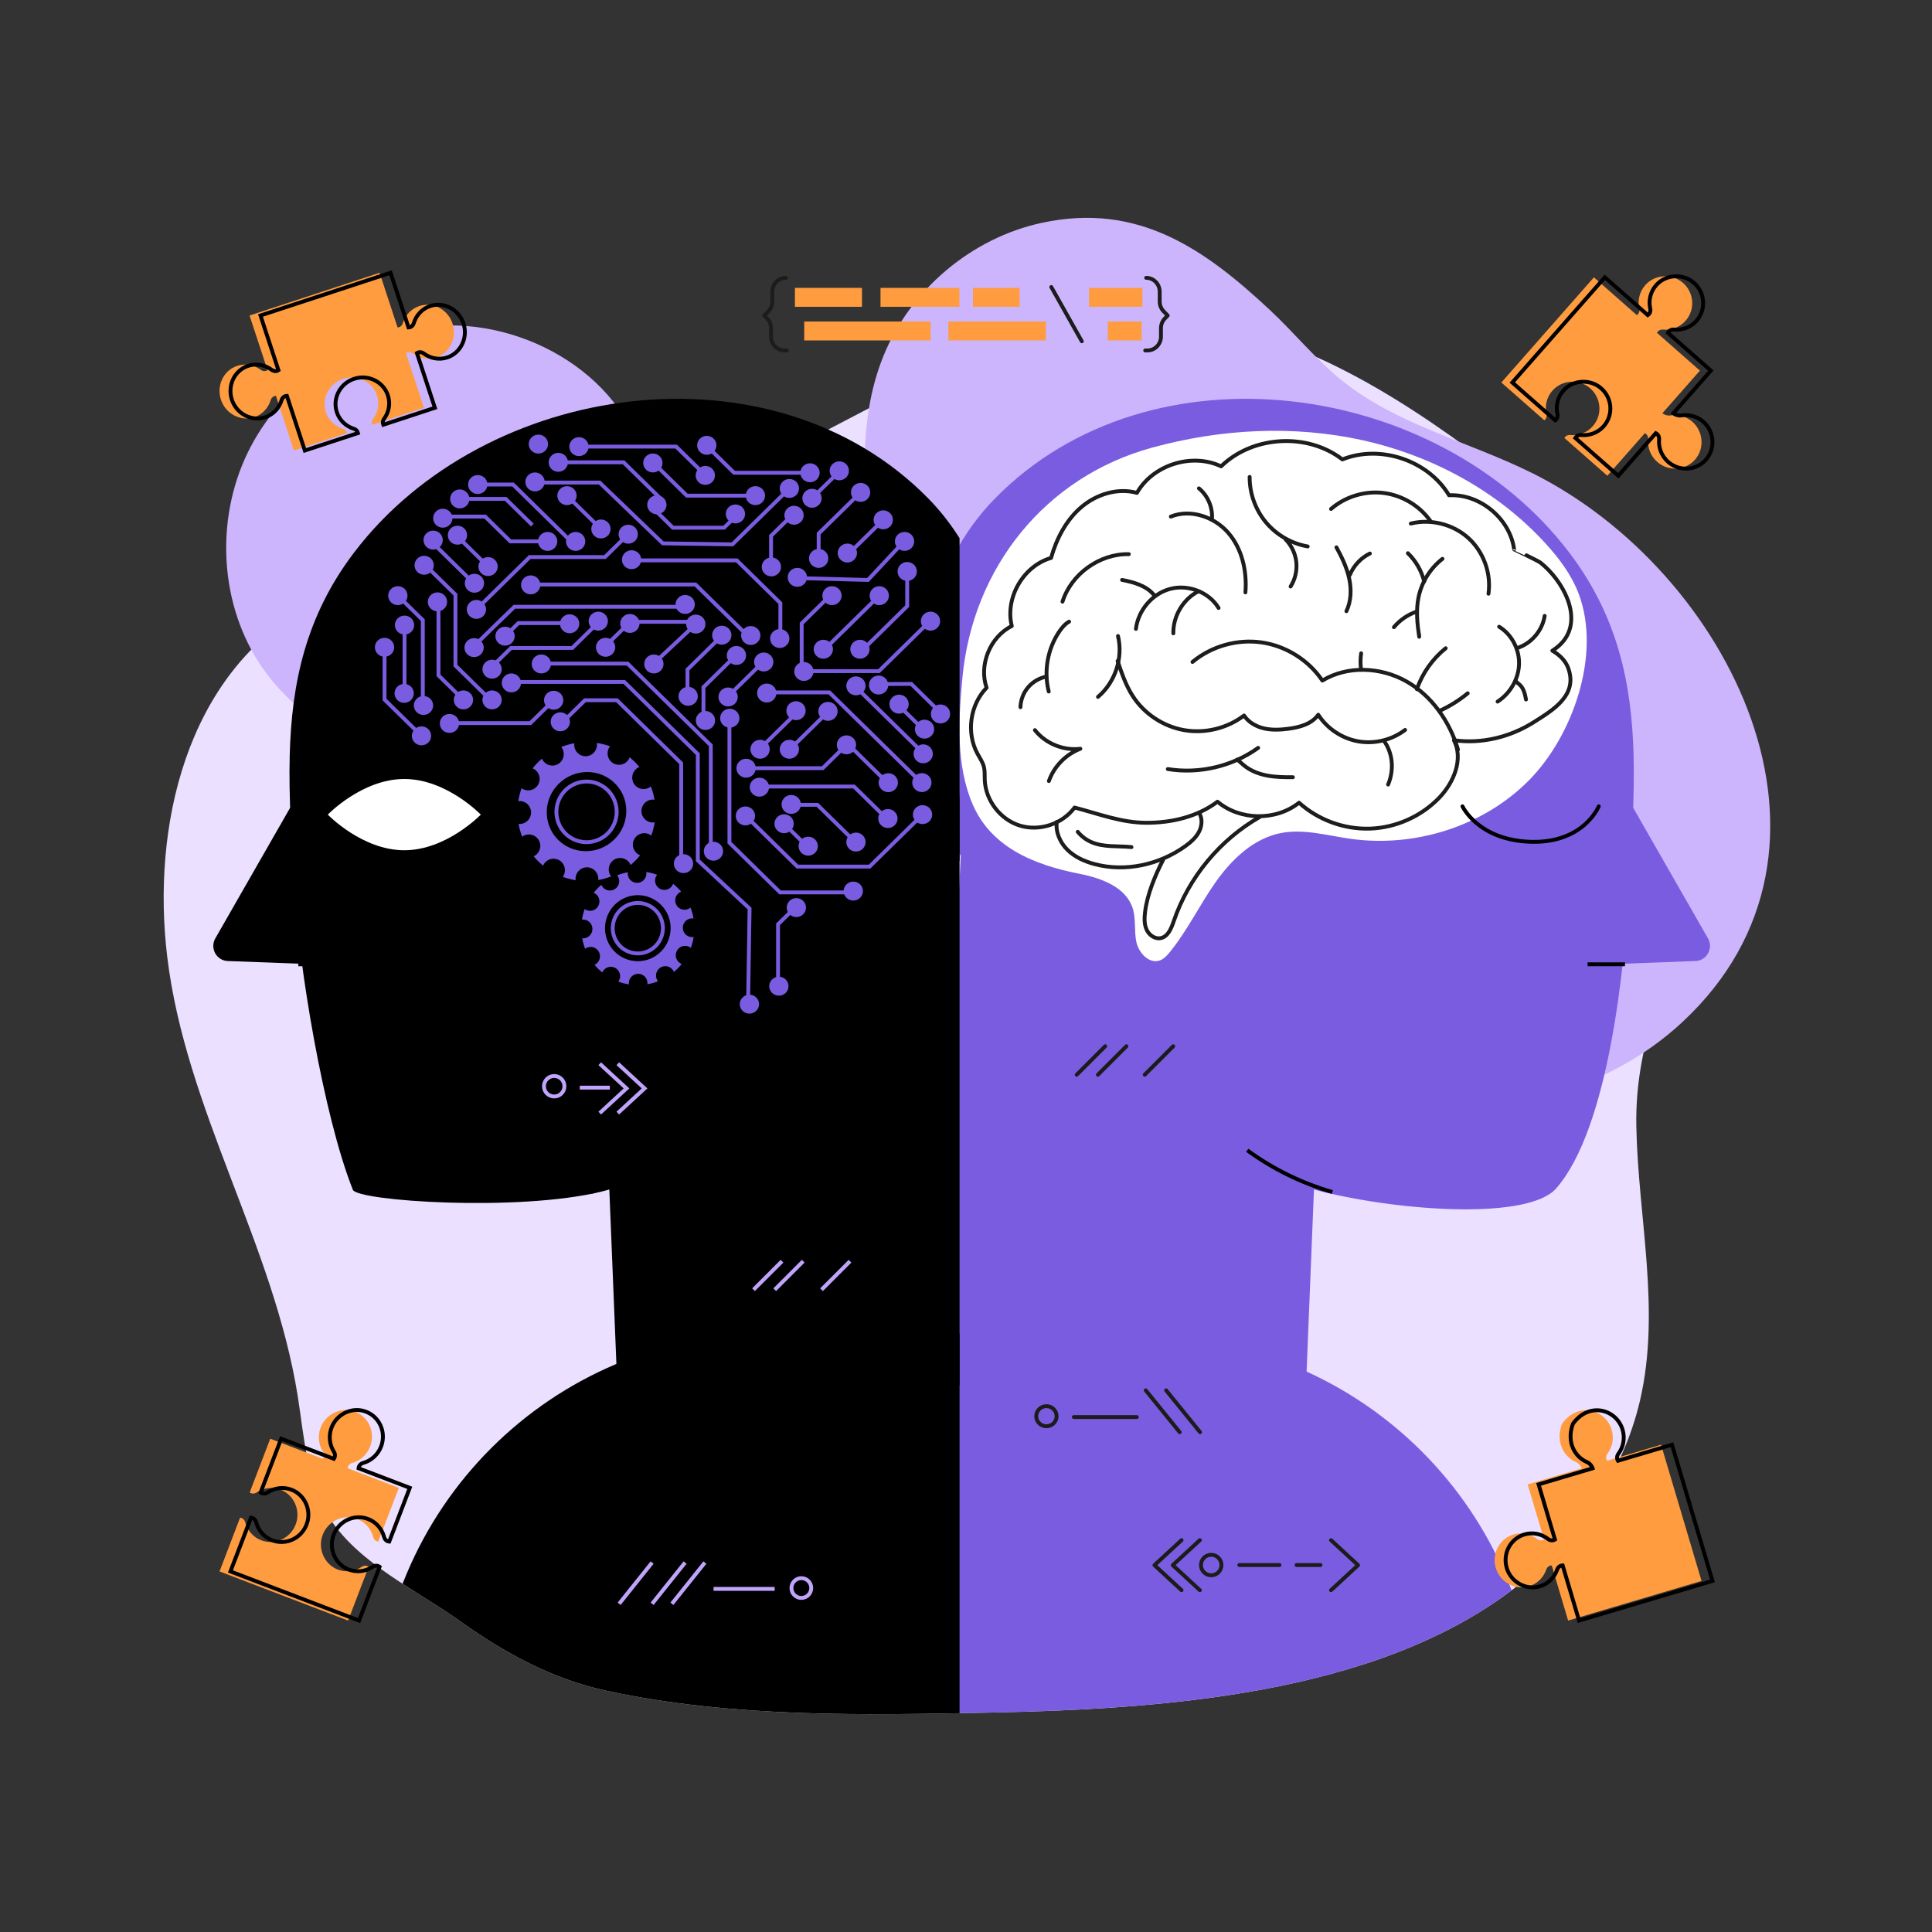 <?xml version="1.0" encoding="utf-8"?>
<!-- Generator: Adobe Illustrator 27.5.0, SVG Export Plug-In . SVG Version: 6.00 Build 0)  -->
<svg version="1.1" xmlns="http://www.w3.org/2000/svg" xmlns:xlink="http://www.w3.org/1999/xlink" x="0px" y="0px"
	 viewBox="0 0 500 500" style="enable-background:new 0 0 500 500;" xml:space="preserve">
<rect x="0" y="0" width="500" height="500" fill="#333333" stroke="none"/>
<g id="BACKGROUND">
	<rect style="fill:rgba(255, 255, 255, 0);" width="500" height="500"/>
</g>
<g id="OBJECTS">
	<path style="fill:#EBE0FF;" d="M84.436,154.484c-1.592,0.723-3.158,1.508-4.693,2.367c-31.849,17.81-40.476,57.396-36.47,90.713
		c4.766,39.641,27.525,74.44,33.783,113.762c1.738,10.92,2.336,22.549,8.399,31.797c7.63,11.637,22.613,18.56,33.681,26.473
		c11.467,8.198,23.872,14.998,37.997,18.018c32.512,6.952,66.085,6.291,99.138,5.604c43.74-0.909,99.183-4.429,135.26-31.899
		c15.956-12.149,28.395-29.387,32.913-48.926c5.414-23.418-0.506-47.278-0.964-70.861c-0.465-23.943,9.743-41.637,16.832-63.855
		c4.597-14.406,6.781-30.465,0.896-44.395c-5.612-13.285-17.945-20.782-26.136-31.977c-10.092-13.793-20.774-24.721-34.811-35.008
		c-24.541-17.985-52.579-34.058-83.005-34.037c-34.747,0.024-65.489,20.712-96.737,35.906c-24.906,12.11-51.353,21.046-78.5,26.523
		C109.304,147.255,96.17,149.157,84.436,154.484z"/>
	<g>
		<path style="fill:#CCB5FC;" d="M153.64,165.715c9.838-12.194,16.193-28.118,13.458-43.545
			c-4.298-24.245-31.071-40.195-55.568-37.699c-19.376,1.975-37.594,13.904-46.653,31.146c-9.059,17.242-8.44,39.32,2.045,55.734
			c8.863,13.876,25.568,24.133,42.26,24.314C126.275,195.85,143.351,178.469,153.64,165.715z"/>
		<path style="fill:#CCB5FC;" d="M297.17,260.377c-16.658-10.08-30.96-23.987-42.028-39.967
			c-16.714-24.133-26.246-52.791-30.03-81.901c-2.01-15.46-2.366-31.651,3.421-46.128c6.933-17.344,22.867-30.796,41.128-34.72
			c24.884-5.348,42.063,6.75,59.011,22.589c6.368,5.952,11.886,12.816,18.681,18.276c14.303,11.493,32.924,15.796,49.341,23.99
			c50.579,25.244,87.155,96.942,38.685,142.013c-19.532,18.163-47.968,25.387-74.329,21.329
			c-19.422-2.99-42.744-13.629-59.905-23.173C299.805,261.939,298.48,261.17,297.17,260.377z"/>
	</g>
	<g>
		<defs>
			<path id="SVGID_1_" d="M73.311,144.554c-22.295,28.997-34.618,64.919-30.038,103.009c4.766,39.641,27.525,74.44,33.783,113.762
				c1.738,10.92,2.336,22.549,8.399,31.797c7.63,11.637,22.613,18.56,33.681,26.473c11.467,8.198,23.872,14.998,37.997,18.018
				c32.512,6.952,66.085,6.291,99.138,5.604c43.74-0.909,99.183-4.429,135.26-31.9c23.629-17.992,32.009-42.49,38.153-70.373
				c7.594-34.467,12.617-69.498,14.995-104.712c1.334-19.763,1.809-39.879-2.973-59.101c-9.264-37.241-37.995-67.711-72.142-85.224
				c-34.148-17.512-73.268-23.25-111.645-23.294c-42.897-0.049-86.499,6.959-124.711,26.452
				C109.882,106.965,89.096,124.024,73.311,144.554z"/>
		</defs>
		<clipPath id="SVGID_00000052084466667185523450000007249438053163867566_">
			<use xlink:href="#SVGID_1_"  style="overflow:visible;"/>
		</clipPath>
		<g style="clip-path:url(#SVGID_00000052084466667185523450000007249438053163867566_);">
			<g>
				<polygon style="fill:#7A5CE0;" points="338,358.502 340.579,294.895 249.769,200.472 241.445,358.502 				"/>
				<path style="fill:#7A5CE0;" d="M422.772,195.533c0.283,11.026-0.534,22.406-1.181,34.165
					c-1.094,19.895-5.181,62.283-18.86,77.865c-7.053,8.034-39.038,6.102-60.68,0.812c-15.608-3.816-28.528-15.919-40.143-26.43
					c-10.682-9.666-20.185-19.809-29.161-30.886c-9.456-11.67-20.386-20.936-26.904-34.909c-2.89-6.194-4.857-12.802-6.116-19.527
					c-4.459-23.815,0.83-50.337,17.743-67.587c40.359-41.164,114.707-30.608,148.61,13.916
					C418.729,159.564,422.297,177.052,422.772,195.533z"/>
				<path style="fill:#7A5CE0;" d="M418.93,202.533l23.094,40.318c1.461,2.551-0.298,5.752-3.222,5.861l-22.557,0.841
					L418.93,202.533z"/>
				<path style="fill:#7A5CE0;" d="M397.726,447.474L397.726,447.474c0-56.091-45.471-101.562-101.561-101.562h-49.611v101.562
					H397.726z"/>
			</g>
			<line style="fill:none;stroke:#000000;stroke-miterlimit:10;" x1="420.541" y1="249.553" x2="410.86" y2="249.553"/>
			<path style="fill:none;stroke:#000000;stroke-miterlimit:10;" d="M344.814,308.497c-7.894-2.278-15.387-5.954-22.034-10.806"/>
			<path style="fill:#FFFFFF;" d="M262.582,220.252c-4.63-2.768-8.483-6.605-10.832-12.033c-4.39-10.146-3.687-22.046-2.679-32.792
				c2.682-28.606,21.505-52.03,49.09-59.582c17.723-4.852,36.615-5.882,54.553-1.893c17.938,3.989,34.861,13.121,47.261,26.683
				c3.534,3.865,6.736,8.143,8.588,13.042c5.905,15.622-1.5,36.735-12.81,48.205c-11.839,12.007-29.649,17.557-46.344,15.188
				c-5.973-0.848-12.013-2.637-17.933-1.474c-7.088,1.393-12.723,6.814-16.884,12.718c-4.161,5.904-7.296,12.52-11.864,18.116
				c-0.705,0.864-1.488,1.734-2.535,2.117c-2.755,1.01-5.493-1.906-6.104-4.776c-0.611-2.87-0.057-5.933-0.95-8.728
				c-1.745-5.459-8.098-7.792-13.723-8.894C273.508,224.991,267.59,223.247,262.582,220.252z"/>
			<g>
				<g>
					<path style="fill:none;stroke:#000000;stroke-linecap:round;stroke-miterlimit:10;" d="M413.757,208.677
						c0,0-3.877,9.61-17.635,9.178c-13.591-0.427-17.635-9.178-17.635-9.178"/>
				</g>
			</g>
			<g>
				<g>
					<path style="fill:none;stroke:#1D1E1B;stroke-linecap:round;stroke-linejoin:round;stroke-miterlimit:10;" d="M404.818,165.643
						c4.667-6.222-0.414-15.449-6.117-20.007c-0.635-0.507-6.847-3.459-6.846-3.451c-1.062-7.953-8.831-14.415-16.845-14.011
						c-5.44-9.053-17.801-13.206-27.604-9.275c-9.04-6.989-23.195-6.182-31.382,1.79c-7.567-3.579-17.637-0.405-21.784,6.867
						c-4.979-1.381-10.493,0.347-14.42,3.706c-3.926,3.359-6.403,8.159-7.803,13.133c-7.202,2.072-11.975,10.346-10.165,17.618
						c-5.617,2.811-8.569,10.04-6.526,15.98c-4.277,4.387-5.291,11.615-2.386,17.009c0.606,1.126,1.371,2.193,1.686,3.432
						c0.287,1.126,0.182,2.308,0.231,3.469c0.227,5.285,4.052,10.227,9.113,11.771c5.06,1.543,10.993-0.422,14.13-4.682
						c6.302,1.635,12.081,3.928,18.592,3.944c6.511,0.016,13.199-1.54,18.397-5.461c5.831,4.908,15.153,5.024,21.105,0.263
						c4.972,4.489,11.727,6.948,18.421,6.705c6.695-0.242,13.253-3.183,17.888-8.02c3.773-3.938,6.272-10.002,3.767-14.847
						c7.188,1.002,14.559-0.809,20.664-4.674c4.921-3.116,11.575-6.991,8.872-14.122c-0.72-1.9-2.302-3.368-4.061-4.382
						C403.051,167.579,404.062,166.65,404.818,165.643z"/>
					<path style="fill:none;stroke:#1D1E1B;stroke-linecap:round;stroke-linejoin:round;stroke-miterlimit:10;" d="M276.685,160.881
						c-1.082,0.616-1.902,1.605-2.596,2.64c-2.997,4.47-3.995,10.228-2.677,15.446"/>
					<path style="fill:none;stroke:#1D1E1B;stroke-linecap:round;stroke-linejoin:round;stroke-miterlimit:10;" d="M267.835,188.954
						c2.747,3.474,7.365,5.369,11.76,4.826c-3.752,1.428-6.814,4.566-8.148,8.352"/>
					<path style="fill:none;stroke:#1D1E1B;stroke-linecap:round;stroke-linejoin:round;stroke-miterlimit:10;" d="M292.132,143.415
						c-7.541-0.146-14.872,5.105-17.161,12.292"/>
					<path style="fill:none;stroke:#1D1E1B;stroke-linecap:round;stroke-linejoin:round;stroke-miterlimit:10;" d="M270.753,175.12
						c-1.821,0.367-3.509,1.365-4.706,2.785c-1.198,1.42-1.897,3.252-1.952,5.109"/>
					<path style="fill:none;stroke:#1D1E1B;stroke-linecap:round;stroke-linejoin:round;stroke-miterlimit:10;" d="M315.368,157.342
						c-2.494-4.121-7.884-6.172-12.539-4.933s-8.268,5.561-8.855,10.342"/>
					<path style="fill:none;stroke:#1D1E1B;stroke-linecap:round;stroke-linejoin:round;stroke-miterlimit:10;" d="M377.325,193.956
						c-2.164-7.26-6.812-13.938-13.417-17.651c-6.604-3.712-15.204-4.101-21.682-0.172c-3.559-5.292-9.423-8.973-15.736-9.878
						c-6.313-0.905-12.975,0.98-17.877,5.059"/>
					<path style="fill:none;stroke:#1D1E1B;stroke-linecap:round;stroke-linejoin:round;stroke-miterlimit:10;" d="M363.637,188.905
						c-3.393,2.596-7.891,3.697-12.1,2.96c-4.209-0.737-8.065-3.299-10.376-6.893c-1.674,2.404-4.811,3.253-7.717,3.629
						c-2.092,0.271-4.237,0.384-6.294-0.085c-2.056-0.469-4.032-1.58-5.192-3.342c-4.35,3.318-10.108,4.724-15.498,3.783
						c-5.39-0.941-10.332-4.213-13.301-8.808c-1.795-2.778-2.868-5.95-3.923-9.085"/>
					<path style="fill:none;stroke:#1D1E1B;stroke-linecap:round;stroke-linejoin:round;stroke-miterlimit:10;" d="M302.224,199.032
						c8.108,1.326,16.711-0.693,23.384-5.485"/>
					<path style="fill:none;stroke:#1D1E1B;stroke-linecap:round;stroke-linejoin:round;stroke-miterlimit:10;" d="M358.141,191.681
						c2.37,3.301,2.663,7.605,1.105,11.358"/>
					<path style="fill:none;stroke:#1D1E1B;stroke-linecap:round;stroke-linejoin:round;stroke-miterlimit:10;" d="M320.18,196.604
						c0.624,0.441,1.159,0.994,1.749,1.479c1.713,1.41,3.856,2.224,6.036,2.636c2.181,0.411,4.414,0.44,6.632,0.426"/>
					<path style="fill:none;stroke:#1D1E1B;stroke-linecap:round;stroke-linejoin:round;stroke-miterlimit:10;" d="M289.339,164.602
						c1.36,5.657-0.727,12.002-5.179,15.747"/>
					<path style="fill:none;stroke:#1D1E1B;stroke-linecap:round;stroke-linejoin:round;stroke-miterlimit:10;" d="M290.389,150.087
						c3.084,0.597,6.369,1.506,8.321,3.967"/>
					<path style="fill:none;stroke:#1D1E1B;stroke-linecap:round;stroke-linejoin:round;stroke-miterlimit:10;" d="M310.312,153.068
						c-0.351,0.051-0.67,0.228-0.971,0.416c-3.513,2.186-5.749,6.285-5.685,10.422"/>
					<path style="fill:none;stroke:#1D1E1B;stroke-linecap:round;stroke-linejoin:round;stroke-miterlimit:10;" d="M373.314,144.621
						c-3.151,2.435-5.39,6.022-6.195,9.922c-0.695,3.366-0.345,6.856,0.168,10.255c-0.015-0.209-0.029-0.418-0.044-0.627"/>
					<path style="fill:none;stroke:#1D1E1B;stroke-linecap:round;stroke-linejoin:round;stroke-miterlimit:10;" d="M345.872,141.648
						c1.389,2.545,2.667,5.189,3.287,8.021s0.538,5.894-0.711,8.511"/>
					<path style="fill:none;stroke:#1D1E1B;stroke-linecap:round;stroke-linejoin:round;stroke-miterlimit:10;" d="M368.583,150.499
						c-0.691-2.773-2.172-5.344-4.225-7.331"/>
					<path style="fill:none;stroke:#1D1E1B;stroke-linecap:round;stroke-linejoin:round;stroke-miterlimit:10;" d="M366.729,158.249
						c-2.32,0.768-4.418,2.192-5.988,4.065"/>
					<path style="fill:none;stroke:#1D1E1B;stroke-linecap:round;stroke-linejoin:round;stroke-miterlimit:10;" d="M349.345,148.784
						c0.974-2.394,2.857-4.405,5.181-5.535"/>
					<path style="fill:none;stroke:#1D1E1B;stroke-linecap:round;stroke-linejoin:round;stroke-miterlimit:10;" d="M323.406,123.431
						c-0.029,4.247,1.494,8.488,4.217,11.748c2.723,3.26,6.626,5.512,10.81,6.239"/>
					<path style="fill:none;stroke:#1D1E1B;stroke-linecap:round;stroke-linejoin:round;stroke-miterlimit:10;" d="M303.016,133.691
						c5.097-2.042,11.259,0.054,14.857,4.202c3.598,4.148,4.873,9.941,4.441,15.415"/>
					<path style="fill:none;stroke:#1D1E1B;stroke-linecap:round;stroke-linejoin:round;stroke-miterlimit:10;" d="M332.735,139.625
						c1.535,1.574,2.52,3.675,2.749,5.862c0.229,2.187-0.301,4.446-1.478,6.304"/>
					<path style="fill:none;stroke:#1D1E1B;stroke-linecap:round;stroke-linejoin:round;stroke-miterlimit:10;" d="M313.637,134.445
						c0.289-3.016-1.012-6.139-3.357-8.057"/>
					<path style="fill:none;stroke:#1D1E1B;stroke-linecap:round;stroke-linejoin:round;stroke-miterlimit:10;" d="M387.976,162.199
						c3.288,2.004,5.281,5.895,5.149,9.743c-0.132,3.848-2.318,7.531-5.546,9.63"/>
					<path style="fill:none;stroke:#1D1E1B;stroke-linecap:round;stroke-linejoin:round;stroke-miterlimit:10;" d="M385.217,153.658
						c0.752-5.27-1.27-10.857-5.22-14.426c-3.95-3.569-9.713-5.015-14.88-3.735"/>
					<path style="fill:none;stroke:#1D1E1B;stroke-linecap:round;stroke-linejoin:round;stroke-miterlimit:10;" d="M370.201,134.855
						c-2.804-3.979-7.338-6.691-12.169-7.28c-4.832-0.589-9.885,0.955-13.562,4.143"/>
					<path style="fill:none;stroke:#1D1E1B;stroke-linecap:round;stroke-linejoin:round;stroke-miterlimit:10;" d="M392.863,167.643
						c3.561-1.227,6.32-4.527,6.896-8.249"/>
					<path style="fill:none;stroke:#1D1E1B;stroke-linecap:round;stroke-linejoin:round;stroke-miterlimit:10;" d="M392.217,176.146
						c0.268,0.46,0.749,0.743,1.135,1.109c1.006,0.954,1.315,2.411,1.575,3.773"/>
					<path style="fill:none;stroke:#1D1E1B;stroke-linecap:round;stroke-linejoin:round;stroke-miterlimit:10;" d="M366.682,178.36
						c1.435-4.137,4.054-7.856,7.466-10.6"/>
					<path style="fill:none;stroke:#1D1E1B;stroke-linecap:round;stroke-linejoin:round;stroke-miterlimit:10;" d="M372.722,183.893
						c2.552-1.176,4.952-2.683,7.12-4.471"/>
					<path style="fill:none;stroke:#1D1E1B;stroke-linecap:round;stroke-linejoin:round;stroke-miterlimit:10;" d="M352.245,173.328
						c-0.195-1.406-0.19-2.84,0.015-4.245"/>
				</g>
				<path style="fill:none;stroke:#1D1E1B;stroke-linecap:round;stroke-linejoin:round;stroke-miterlimit:10;" d="M273.495,212.716
					c-0.352,2.642,0.851,5.336,2.748,7.208c1.897,1.872,4.416,3.005,6.991,3.696c7.965,2.137,16.792,0.19,23.492-4.619
					c1.4-1.005,2.749-2.167,3.554-3.692c0.805-1.524,0.973-3.48,0.048-4.935"/>
				<path style="fill:none;stroke:#1D1E1B;stroke-linecap:round;stroke-linejoin:round;stroke-miterlimit:10;" d="M326.067,211.404
					c-10.354,5.902-18.439,15.68-22.289,26.959c-0.632,1.85-1.48,4.049-3.399,4.425c-1.528,0.299-3.052-0.846-3.674-2.273
					c-0.621-1.428-0.537-3.055-0.347-4.6c0.549-4.466,2.594-9.387,4.655-13.387"/>
				<path style="fill:none;stroke:#1D1E1B;stroke-linecap:round;stroke-linejoin:round;stroke-miterlimit:10;" d="M278.914,215.269
					c0.929,1.132,2.125,2.043,3.463,2.638c3.226,1.434,6.933,0.96,10.445,1.32"/>
			</g>
		</g>
		<g style="clip-path:url(#SVGID_00000052084466667185523450000007249438053163867566_);">
			<g>
				<polygon points="248.332,358.502 248.332,207.161 247.979,200.472 157.169,294.895 159.748,358.502 				"/>
				<path d="M248.332,139.281c-2.312-3.67-4.986-7.113-8.054-10.243C199.918,87.874,125.57,98.43,91.667,142.954
					c-12.648,16.611-16.216,34.098-16.691,52.58c-0.284,11.026,0.534,22.406,1.181,34.165c1.094,19.895,7.507,58.956,15.165,78.225
					c1.153,2.901,42.733,5.743,64.375,0.452c15.608-3.816,28.528-15.919,40.143-26.43c10.682-9.667,20.185-19.809,29.161-30.886
					c7.897-9.746,16.808-17.831,23.331-28.367V139.281z"/>
				<path d="M78.818,202.533l-23.094,40.318c-1.461,2.551,0.298,5.752,3.222,5.861l22.556,0.841L78.818,202.533z"/>
				<path d="M248.332,447.474V345.073h-49.433c-56.091,0-101.562,45.471-101.562,101.561v0c0,0.281,0.008,0.559,0.011,0.839H248.332
					z"/>
			</g>
			<g>
				<g>
					<g>
						<polyline style="fill:none;stroke:#7A5CE0;stroke-miterlimit:10;" points="150.18,115.586 174.993,115.586 182.662,123.114 
													"/>
						<polyline style="fill:none;stroke:#7A5CE0;stroke-miterlimit:10;" points="182.92,115.417 189.985,122.352 209.629,122.352 
													"/>
						<polyline style="fill:none;stroke:#7A5CE0;stroke-miterlimit:10;" points="143.804,119.646 161.38,119.646 170.944,129.034 
													"/>
						<polyline style="fill:none;stroke:#7A5CE0;stroke-miterlimit:10;" points="168.962,131.487 174.132,136.561 187.4,136.561 
							191.191,132.84 						"/>
						<polyline style="fill:none;stroke:#7A5CE0;stroke-miterlimit:10;" points="168.618,119.308 177.751,128.273 195.499,128.273 
													"/>
						<line style="fill:none;stroke:#7A5CE0;stroke-miterlimit:10;" x1="217.556" y1="121.676" x2="210.146" y2="128.949"/>
						<polyline style="fill:none;stroke:#7A5CE0;stroke-miterlimit:10;" points="204.287,126.412 189.554,140.875 171.547,140.621 
							155.177,124.89 137.601,124.89 						"/>
						<line style="fill:none;stroke:#7A5CE0;stroke-miterlimit:10;" x1="146.217" y1="127.765" x2="155.522" y2="136.9"/>
						<polyline style="fill:none;stroke:#7A5CE0;stroke-miterlimit:10;" points="123.643,125.397 132.776,125.397 148.801,141.129 
													"/>
						<polyline style="fill:none;stroke:#7A5CE0;stroke-miterlimit:10;" points="118.646,129.118 130.88,129.118 137.773,135.885 
													"/>
						<polyline style="fill:none;stroke:#7A5CE0;stroke-miterlimit:10;" points="114.166,133.686 125.539,133.686 132.087,140.114 
							141.736,140.114 						"/>
						<polyline style="fill:none;stroke:#7A5CE0;stroke-miterlimit:10;" points="162.587,138.253 156.556,144.173 137.084,144.173 
							123.126,157.875 						"/>
						<line style="fill:none;stroke:#7A5CE0;stroke-miterlimit:10;" x1="117.957" y1="138.422" x2="126.314" y2="146.626"/>
						<line style="fill:none;stroke:#7A5CE0;stroke-miterlimit:10;" x1="111.236" y1="139.775" x2="122.006" y2="150.348"/>
						<polyline style="fill:none;stroke:#7A5CE0;stroke-miterlimit:10;" points="110.03,146.203 117.871,153.9 117.871,172.253 
							127.133,181.346 						"/>
						<path style="fill:#7A5CE0;" d="M112.27,146.288c0,1.355-1.119,2.453-2.499,2.453c-1.38,0-2.498-1.098-2.498-2.453
							c0-1.355,1.119-2.453,2.498-2.453C111.152,143.835,112.27,144.933,112.27,146.288z"/>
						<path style="fill:#7A5CE0;" d="M107.187,161.766c0,1.355-1.119,2.453-2.499,2.453s-2.498-1.098-2.498-2.453
							c0-1.355,1.119-2.453,2.498-2.453S107.187,160.411,107.187,161.766z"/>
						<path style="fill:#7A5CE0;" d="M117.095,134.109c0,1.354-1.119,2.453-2.499,2.453c-1.38,0-2.499-1.098-2.499-2.453
							c0-1.355,1.119-2.453,2.499-2.453C115.976,131.656,117.095,132.754,117.095,134.109z"/>
						<path style="fill:#7A5CE0;" d="M120.886,138.507c0,1.355-1.119,2.453-2.499,2.453c-1.38,0-2.498-1.098-2.498-2.453
							c0-1.355,1.119-2.453,2.498-2.453C119.768,136.054,120.886,137.152,120.886,138.507z"/>
						<path style="fill:#7A5CE0;" d="M125.28,150.94c0,1.355-1.119,2.453-2.499,2.453c-1.38,0-2.499-1.098-2.499-2.453
							c0-1.355,1.119-2.453,2.499-2.453C124.162,148.487,125.28,149.585,125.28,150.94z"/>
						<path style="fill:#7A5CE0;" d="M112.098,182.572c0,1.355-1.119,2.453-2.499,2.453c-1.38,0-2.499-1.098-2.499-2.453
							c0-1.354,1.119-2.453,2.499-2.453C110.979,180.119,112.098,181.217,112.098,182.572z"/>
						<path style="fill:#7A5CE0;" d="M114.597,139.775c0,1.355-1.119,2.453-2.499,2.453c-1.38,0-2.499-1.098-2.499-2.453
							c0-1.355,1.119-2.453,2.499-2.453C113.478,137.323,114.597,138.421,114.597,139.775z"/>
						<path style="fill:#7A5CE0;" d="M128.813,146.626c0,1.355-1.119,2.453-2.499,2.453c-1.38,0-2.499-1.098-2.499-2.453
							c0-1.355,1.119-2.453,2.499-2.453C127.694,144.173,128.813,145.272,128.813,146.626z"/>
						<path style="fill:#7A5CE0;" d="M105.464,154.154c0,1.355-1.119,2.453-2.499,2.453c-1.38,0-2.499-1.098-2.499-2.453
							c0-1.355,1.119-2.453,2.499-2.453C104.345,151.701,105.464,152.799,105.464,154.154z"/>
						<path style="fill:#7A5CE0;" d="M102.017,167.517c0,1.354-1.119,2.453-2.499,2.453c-1.38,0-2.499-1.098-2.499-2.453
							c0-1.355,1.119-2.453,2.499-2.453C100.899,165.064,102.017,166.162,102.017,167.517z"/>
						<path style="fill:#7A5CE0;" d="M151.472,140.114c0,1.355-1.119,2.453-2.499,2.453c-1.38,0-2.499-1.098-2.499-2.453
							c0-1.355,1.119-2.453,2.499-2.453C150.354,137.661,151.472,138.759,151.472,140.114z"/>
						<path style="fill:#7A5CE0;" d="M146.992,119.646c0,1.355-1.119,2.453-2.499,2.453c-1.38,0-2.499-1.098-2.499-2.453
							s1.119-2.453,2.499-2.453C145.873,117.193,146.992,118.291,146.992,119.646z"/>
						<path style="fill:#7A5CE0;" d="M185.419,115.248c0,1.355-1.119,2.453-2.499,2.453c-1.38,0-2.499-1.098-2.499-2.453
							c0-1.355,1.119-2.453,2.499-2.453C184.3,112.795,185.419,113.893,185.419,115.248z"/>
						<path style="fill:#7A5CE0;" d="M171.461,119.815c0,1.355-1.119,2.453-2.499,2.453c-1.38,0-2.499-1.098-2.499-2.453
							c0-1.355,1.119-2.453,2.499-2.453C170.342,117.362,171.461,118.46,171.461,119.815z"/>
						<path style="fill:#7A5CE0;" d="M185.035,123.034c0,1.355-1.119,2.453-2.499,2.453s-2.499-1.098-2.499-2.453
							c0-1.355,1.119-2.453,2.499-2.453S185.035,121.679,185.035,123.034z"/>
						<path style="fill:#7A5CE0;" d="M192.828,133.009c0,1.354-1.119,2.453-2.499,2.453s-2.499-1.098-2.499-2.453
							c0-1.355,1.119-2.453,2.499-2.453S192.828,131.654,192.828,133.009z"/>
						<path style="fill:#7A5CE0;" d="M165.947,144.85c0,1.355-1.119,2.453-2.499,2.453s-2.498-1.098-2.498-2.453
							s1.119-2.453,2.498-2.453S165.947,143.495,165.947,144.85z"/>
						<ellipse style="fill:#7A5CE0;" cx="154.832" cy="160.751" rx="2.499" ry="2.453"/>
						<path style="fill:#7A5CE0;" d="M133.207,164.641c0,1.355-1.119,2.453-2.499,2.453s-2.499-1.098-2.499-2.453
							c0-1.355,1.119-2.453,2.499-2.453S133.207,163.287,133.207,164.641z"/>
						<path style="fill:#7A5CE0;" d="M165.085,138.253c0,1.355-1.119,2.453-2.499,2.453c-1.38,0-2.499-1.098-2.499-2.453
							s1.119-2.453,2.499-2.453C163.967,135.8,165.085,136.898,165.085,138.253z"/>
						<path style="fill:#7A5CE0;" d="M149.921,161.427c0,1.355-1.119,2.453-2.499,2.453c-1.38,0-2.499-1.098-2.499-2.453
							s1.118-2.453,2.499-2.453C148.803,158.975,149.921,160.073,149.921,161.427z"/>
						<path style="fill:#7A5CE0;" d="M197.998,128.273c0,1.355-1.119,2.453-2.499,2.453c-1.38,0-2.499-1.098-2.499-2.453
							c0-1.355,1.119-2.453,2.499-2.453C196.879,125.82,197.998,126.918,197.998,128.273z"/>
						<path style="fill:#7A5CE0;" d="M219.71,121.845c0,1.355-1.119,2.453-2.499,2.453c-1.38,0-2.499-1.098-2.499-2.453
							c0-1.355,1.119-2.453,2.499-2.453C218.591,119.392,219.71,120.49,219.71,121.845z"/>
						<path style="fill:#7A5CE0;" d="M231.082,134.531c0,1.355-1.119,2.453-2.498,2.453c-1.38,0-2.499-1.098-2.499-2.453
							c0-1.355,1.119-2.453,2.499-2.453C229.964,132.079,231.082,133.177,231.082,134.531z"/>
						<path style="fill:#7A5CE0;" d="M225.224,127.427c0,1.355-1.119,2.453-2.499,2.453s-2.499-1.098-2.499-2.453
							c0-1.355,1.119-2.453,2.499-2.453S225.224,126.072,225.224,127.427z"/>
						<path style="fill:#7A5CE0;" d="M212.128,122.352c0,1.355-1.119,2.453-2.498,2.453c-1.38,0-2.499-1.098-2.499-2.453
							s1.119-2.453,2.499-2.453C211.009,119.899,212.128,120.998,212.128,122.352z"/>
						<ellipse style="fill:#7A5CE0;" cx="204.287" cy="126.412" rx="2.499" ry="2.453"/>
						<path style="fill:#7A5CE0;" d="M212.645,128.949c0,1.355-1.119,2.453-2.499,2.453c-1.38,0-2.499-1.098-2.499-2.453
							c0-1.355,1.119-2.453,2.499-2.453C211.526,126.497,212.645,127.595,212.645,128.949z"/>
						<path style="fill:#7A5CE0;" d="M214.368,144.512c0,1.355-1.119,2.453-2.499,2.453c-1.38,0-2.499-1.098-2.499-2.453
							c0-1.355,1.119-2.453,2.499-2.453C213.249,142.059,214.368,143.157,214.368,144.512z"/>
						<path style="fill:#7A5CE0;" d="M172.495,130.641c0,1.355-1.119,2.453-2.499,2.453c-1.38,0-2.499-1.098-2.499-2.453
							c0-1.355,1.119-2.453,2.499-2.453C171.376,128.188,172.495,129.286,172.495,130.641z"/>
						<path style="fill:#7A5CE0;" d="M159.227,167.517c0,1.354-1.119,2.453-2.499,2.453c-1.38,0-2.499-1.098-2.499-2.453
							c0-1.355,1.119-2.453,2.499-2.453C158.108,165.064,159.227,166.162,159.227,167.517z"/>
						<path style="fill:#7A5CE0;" d="M125.797,157.706c0,1.355-1.119,2.453-2.499,2.453s-2.499-1.098-2.499-2.453
							c0-1.355,1.119-2.453,2.499-2.453S125.797,156.351,125.797,157.706z"/>
						<path style="fill:#7A5CE0;" d="M158.02,136.9c0,1.355-1.119,2.453-2.499,2.453c-1.38,0-2.499-1.098-2.499-2.453
							c0-1.355,1.119-2.453,2.499-2.453C156.902,134.447,158.02,135.545,158.02,136.9z"/>
						<path style="fill:#7A5CE0;" d="M149.232,128.273c0,1.355-1.119,2.453-2.499,2.453s-2.499-1.098-2.499-2.453
							c0-1.355,1.119-2.453,2.499-2.453S149.232,126.918,149.232,128.273z"/>
						<path style="fill:#7A5CE0;" d="M144.235,140.114c0,1.355-1.119,2.453-2.499,2.453c-1.38,0-2.499-1.098-2.499-2.453
							c0-1.355,1.119-2.453,2.499-2.453C143.116,137.661,144.235,138.759,144.235,140.114z"/>
						<path style="fill:#7A5CE0;" d="M121.489,129.118c0,1.355-1.119,2.453-2.499,2.453c-1.38,0-2.498-1.098-2.498-2.453
							c0-1.355,1.119-2.453,2.498-2.453C120.371,126.666,121.489,127.764,121.489,129.118z"/>
						<path style="fill:#7A5CE0;" d="M126.142,125.397c0,1.355-1.119,2.453-2.499,2.453c-1.38,0-2.499-1.098-2.499-2.453
							s1.119-2.453,2.499-2.453C125.023,122.944,126.142,124.043,126.142,125.397z"/>
						<path style="fill:#7A5CE0;" d="M140.961,124.72c0,1.355-1.119,2.453-2.499,2.453c-1.38,0-2.499-1.098-2.499-2.453
							c0-1.355,1.119-2.453,2.499-2.453C139.842,122.268,140.961,123.366,140.961,124.72z"/>
						<ellipse style="fill:#7A5CE0;" cx="149.835" cy="115.586" rx="2.499" ry="2.453"/>
						<path style="fill:#7A5CE0;" d="M129.847,181.134c0,1.355-1.119,2.453-2.499,2.453c-1.38,0-2.499-1.098-2.499-2.453
							c0-1.355,1.119-2.453,2.499-2.453C128.728,178.681,129.847,179.779,129.847,181.134z"/>
						<path style="fill:#7A5CE0;" d="M125.194,167.602c0,1.355-1.119,2.453-2.499,2.453c-1.38,0-2.499-1.098-2.499-2.453
							c0-1.355,1.119-2.453,2.499-2.453C124.075,165.149,125.194,166.247,125.194,167.602z"/>
						<path style="fill:#7A5CE0;" d="M129.847,173.184c0,1.355-1.119,2.453-2.499,2.453c-1.38,0-2.499-1.098-2.499-2.453
							c0-1.355,1.119-2.453,2.499-2.453C128.728,170.731,129.847,171.829,129.847,173.184z"/>
						<path style="fill:#7A5CE0;" d="M134.844,176.736c0,1.355-1.119,2.453-2.499,2.453c-1.38,0-2.499-1.098-2.499-2.453
							c0-1.355,1.119-2.453,2.499-2.453C133.725,174.283,134.844,175.381,134.844,176.736z"/>
						<path style="fill:#7A5CE0;" d="M145.786,181.219c0,1.355-1.119,2.453-2.499,2.453c-1.38,0-2.499-1.098-2.499-2.453
							s1.119-2.453,2.499-2.453C144.667,178.766,145.786,179.864,145.786,181.219z"/>
						<path style="fill:#7A5CE0;" d="M190.933,180.373c0,1.355-1.119,2.453-2.499,2.453s-2.499-1.098-2.499-2.453
							c0-1.355,1.119-2.453,2.499-2.453S190.933,179.018,190.933,180.373z"/>
						<ellipse style="fill:#7A5CE0;" cx="199.635" cy="146.711" rx="2.499" ry="2.453"/>
						<path style="fill:#7A5CE0;" d="M207.992,133.347c0,1.355-1.119,2.453-2.499,2.453c-1.38,0-2.499-1.098-2.499-2.453
							c0-1.355,1.119-2.453,2.499-2.453C206.873,130.895,207.992,131.993,207.992,133.347z"/>
						<path style="fill:#7A5CE0;" d="M185.074,186.463c0,1.354-1.119,2.453-2.499,2.453s-2.499-1.098-2.499-2.453
							c0-1.355,1.119-2.453,2.499-2.453S185.074,185.108,185.074,186.463z"/>
						<path style="fill:#7A5CE0;" d="M187.142,220.294c0,1.355-1.119,2.453-2.498,2.453c-1.38,0-2.499-1.098-2.499-2.453
							c0-1.355,1.119-2.453,2.499-2.453C186.023,217.841,187.142,218.939,187.142,220.294z"/>
						<path style="fill:#7A5CE0;" d="M196.447,259.876c0,1.354-1.119,2.453-2.498,2.453c-1.38,0-2.499-1.098-2.499-2.453
							c0-1.355,1.119-2.453,2.499-2.453C195.328,257.424,196.447,258.522,196.447,259.876z"/>
						<path style="fill:#7A5CE0;" d="M208.595,234.884c0,1.355-1.119,2.453-2.498,2.453c-1.38,0-2.499-1.098-2.499-2.453
							s1.119-2.453,2.499-2.453C207.477,232.431,208.595,233.529,208.595,234.884z"/>
						<path style="fill:#7A5CE0;" d="M241.249,210.821c0,1.355-1.119,2.453-2.499,2.453s-2.499-1.098-2.499-2.453
							c0-1.355,1.119-2.453,2.499-2.453S241.249,209.466,241.249,210.821z"/>
						<path style="fill:#7A5CE0;" d="M241.077,202.532c0,1.355-1.119,2.453-2.499,2.453c-1.38,0-2.498-1.098-2.498-2.453
							s1.119-2.453,2.498-2.453C239.958,200.08,241.077,201.178,241.077,202.532z"/>
						<path style="fill:#7A5CE0;" d="M232.386,202.555c0,1.355-1.119,2.453-2.499,2.453s-2.499-1.098-2.499-2.453
							s1.119-2.453,2.499-2.453S232.386,201.2,232.386,202.555z"/>
						<path style="fill:#7A5CE0;" d="M221.562,192.764c0,1.354-1.119,2.453-2.499,2.453c-1.38,0-2.498-1.098-2.498-2.453
							c0-1.355,1.119-2.453,2.498-2.453C220.443,190.311,221.562,191.409,221.562,192.764z"/>
						<path style="fill:#7A5CE0;" d="M241.421,195.09c0,1.355-1.119,2.453-2.499,2.453c-1.38,0-2.499-1.098-2.499-2.453
							c0-1.355,1.119-2.453,2.499-2.453C240.303,192.637,241.421,193.735,241.421,195.09z"/>
						<ellipse style="fill:#7A5CE0;" cx="234.787" cy="147.895" rx="2.499" ry="2.453"/>
						<path style="fill:#7A5CE0;" d="M208.854,149.417c0,1.355-1.119,2.453-2.499,2.453c-1.38,0-2.498-1.098-2.498-2.453
							s1.119-2.453,2.498-2.453C207.735,146.964,208.854,148.063,208.854,149.417z"/>
						<path style="fill:#7A5CE0;" d="M236.597,140.114c0,1.355-1.119,2.453-2.499,2.453c-1.38,0-2.499-1.098-2.499-2.453
							c0-1.355,1.119-2.453,2.499-2.453C235.478,137.661,236.597,138.759,236.597,140.114z"/>
						<path style="fill:#7A5CE0;" d="M200.927,179.358c0,1.355-1.119,2.453-2.499,2.453c-1.38,0-2.499-1.098-2.499-2.453
							c0-1.354,1.119-2.453,2.499-2.453C199.808,176.905,200.927,178.003,200.927,179.358z"/>
						<path style="fill:#7A5CE0;" d="M224.018,217.926c0,1.355-1.119,2.453-2.499,2.453c-1.38,0-2.499-1.098-2.499-2.453
							c0-1.354,1.119-2.453,2.499-2.453C222.899,215.473,224.018,216.571,224.018,217.926z"/>
						<path style="fill:#7A5CE0;" d="M211.666,218.989c0,1.355-1.119,2.453-2.499,2.453s-2.499-1.098-2.499-2.453
							c0-1.355,1.119-2.453,2.499-2.453S211.666,217.635,211.666,218.989z"/>
						<path style="fill:#7A5CE0;" d="M232.289,211.836c0,1.355-1.119,2.453-2.499,2.453c-1.38,0-2.499-1.098-2.499-2.453
							s1.119-2.453,2.499-2.453C231.17,209.383,232.289,210.481,232.289,211.836z"/>
						<path style="fill:#7A5CE0;" d="M245.902,184.771c0,1.355-1.119,2.453-2.499,2.453c-1.38,0-2.499-1.098-2.499-2.453
							s1.119-2.453,2.499-2.453C244.783,182.318,245.902,183.416,245.902,184.771z"/>
						<path style="fill:#7A5CE0;" d="M241.766,188.704c0,1.355-1.119,2.453-2.499,2.453c-1.38,0-2.498-1.098-2.498-2.453
							s1.119-2.453,2.498-2.453C240.647,186.251,241.766,187.349,241.766,188.704z"/>
						<path style="fill:#7A5CE0;" d="M224.018,177.497c0,1.355-1.119,2.453-2.499,2.453c-1.38,0-2.499-1.098-2.499-2.453
							s1.119-2.453,2.499-2.453C222.899,175.044,224.018,176.143,224.018,177.497z"/>
						<ellipse style="fill:#7A5CE0;" cx="240.818" cy="160.751" rx="2.499" ry="2.453"/>
						<path style="fill:#7A5CE0;" d="M230.049,154.154c0,1.355-1.119,2.453-2.498,2.453c-1.38,0-2.499-1.098-2.499-2.453
							c0-1.355,1.119-2.453,2.499-2.453C228.93,151.701,230.049,152.799,230.049,154.154z"/>
						<path style="fill:#7A5CE0;" d="M225.051,168.025c0,1.355-1.119,2.453-2.499,2.453c-1.38,0-2.499-1.098-2.499-2.453
							s1.119-2.453,2.499-2.453C223.933,165.572,225.051,166.67,225.051,168.025z"/>
						<path style="fill:#7A5CE0;" d="M215.574,168.025c0,1.355-1.119,2.453-2.499,2.453s-2.499-1.098-2.499-2.453
							s1.119-2.453,2.499-2.453S215.574,166.67,215.574,168.025z"/>
						<path style="fill:#7A5CE0;" d="M217.814,154.154c0,1.355-1.119,2.453-2.498,2.453c-1.38,0-2.499-1.098-2.499-2.453
							c0-1.355,1.119-2.453,2.499-2.453C216.695,151.701,217.814,152.799,217.814,154.154z"/>
						<path style="fill:#7A5CE0;" d="M196.792,164.472c0,1.355-1.119,2.453-2.499,2.453c-1.38,0-2.499-1.098-2.499-2.453
							c0-1.355,1.119-2.453,2.499-2.453C195.673,162.019,196.792,163.118,196.792,164.472z"/>
						<path style="fill:#7A5CE0;" d="M204.299,165.25c0,1.355-1.119,2.453-2.499,2.453c-1.38,0-2.498-1.098-2.498-2.453
							c0-1.355,1.118-2.453,2.498-2.453C203.18,162.798,204.299,163.896,204.299,165.25z"/>
						<path style="fill:#7A5CE0;" d="M210.541,173.776c0,1.355-1.119,2.453-2.499,2.453c-1.38,0-2.499-1.098-2.499-2.453
							c0-1.355,1.119-2.453,2.499-2.453C209.422,171.323,210.541,172.421,210.541,173.776z"/>
						<ellipse style="fill:#7A5CE0;" cx="227.378" cy="177.286" rx="2.499" ry="2.453"/>
						<path style="fill:#7A5CE0;" d="M235.175,182.234c0,1.355-1.119,2.453-2.499,2.453c-1.38,0-2.499-1.098-2.499-2.453
							c0-1.355,1.119-2.453,2.499-2.453C234.056,179.781,235.175,180.879,235.175,182.234z"/>
						<path style="fill:#7A5CE0;" d="M199.032,203.717c0,1.355-1.119,2.453-2.499,2.453c-1.38,0-2.499-1.098-2.499-2.453
							c0-1.355,1.119-2.453,2.499-2.453C197.913,201.264,199.032,202.362,199.032,203.717z"/>
						<path style="fill:#7A5CE0;" d="M207.266,208.184c0,1.355-1.119,2.453-2.499,2.453c-1.38,0-2.499-1.098-2.499-2.453
							s1.119-2.453,2.499-2.453C206.147,205.731,207.266,206.829,207.266,208.184z"/>
						<path style="fill:#7A5CE0;" d="M205.424,213.182c0,1.355-1.119,2.453-2.498,2.453c-1.38,0-2.499-1.098-2.499-2.453
							c0-1.355,1.119-2.453,2.499-2.453C204.305,210.73,205.424,211.828,205.424,213.182z"/>
						<ellipse style="fill:#7A5CE0;" cx="204.287" cy="193.905" rx="2.499" ry="2.453"/>
						<path style="fill:#7A5CE0;" d="M223.328,230.612c0,1.355-1.119,2.453-2.499,2.453c-1.38,0-2.499-1.098-2.499-2.453
							c0-1.355,1.119-2.453,2.499-2.453C222.21,228.16,223.328,229.258,223.328,230.612z"/>
						<path style="fill:#7A5CE0;" d="M141.837,114.931c0,1.355-1.119,2.453-2.499,2.453c-1.38,0-2.499-1.098-2.499-2.453
							s1.119-2.453,2.499-2.453C140.719,112.479,141.837,113.577,141.837,114.931z"/>
						<ellipse style="fill:#7A5CE0;" cx="219.298" cy="143.123" rx="2.499" ry="2.453"/>
						<path style="fill:#7A5CE0;" d="M204.072,255.225c0,1.355-1.119,2.453-2.499,2.453s-2.498-1.098-2.498-2.453
							s1.119-2.453,2.498-2.453S204.072,253.87,204.072,255.225z"/>
						<path style="fill:#7A5CE0;" d="M195.413,211.159c0,1.355-1.119,2.453-2.499,2.453c-1.38,0-2.499-1.098-2.499-2.453
							c0-1.355,1.119-2.453,2.499-2.453C194.294,208.707,195.413,209.805,195.413,211.159z"/>
						<ellipse style="fill:#7A5CE0;" cx="196.705" cy="193.905" rx="2.499" ry="2.453"/>
						<path style="fill:#7A5CE0;" d="M208.509,183.925c0,1.355-1.119,2.453-2.499,2.453c-1.38,0-2.499-1.098-2.499-2.453
							s1.119-2.453,2.499-2.453C207.39,181.472,208.509,182.571,208.509,183.925z"/>
						<ellipse style="fill:#7A5CE0;" cx="193.087" cy="198.811" rx="2.499" ry="2.453"/>
						<path style="fill:#7A5CE0;" d="M216.78,184.094c0,1.355-1.119,2.453-2.499,2.453c-1.38,0-2.498-1.098-2.498-2.453
							c0-1.355,1.119-2.453,2.498-2.453C215.662,181.642,216.78,182.74,216.78,184.094z"/>
						<path style="fill:#7A5CE0;" d="M179.388,223.508c0,1.355-1.119,2.453-2.499,2.453c-1.38,0-2.499-1.098-2.499-2.453
							c0-1.355,1.119-2.453,2.499-2.453C178.269,221.055,179.388,222.153,179.388,223.508z"/>
						<path style="fill:#7A5CE0;" d="M147.509,186.801c0,1.355-1.119,2.453-2.499,2.453c-1.38,0-2.499-1.098-2.499-2.453
							c0-1.355,1.119-2.453,2.499-2.453C146.39,184.348,147.509,185.446,147.509,186.801z"/>
						<ellipse style="fill:#7A5CE0;" cx="116.32" cy="187.224" rx="2.499" ry="2.453"/>
						<ellipse style="fill:#7A5CE0;" cx="109.082" cy="190.438" rx="2.499" ry="2.453"/>
						<path style="fill:#7A5CE0;" d="M115.717,155.761c0,1.355-1.119,2.453-2.499,2.453c-1.38,0-2.499-1.098-2.499-2.453
							c0-1.355,1.119-2.453,2.499-2.453C114.598,153.308,115.717,154.406,115.717,155.761z"/>
						<path style="fill:#7A5CE0;" d="M122.437,181.134c0,1.355-1.119,2.453-2.499,2.453c-1.38,0-2.499-1.098-2.499-2.453
							c0-1.355,1.119-2.453,2.499-2.453C121.318,178.681,122.437,179.779,122.437,181.134z"/>
						<path style="fill:#7A5CE0;" d="M139.841,151.363c0,1.355-1.118,2.453-2.499,2.453c-1.38,0-2.499-1.098-2.499-2.453
							s1.119-2.453,2.499-2.453C138.722,148.91,139.841,150.008,139.841,151.363z"/>
						<ellipse style="fill:#7A5CE0;" cx="177.32" cy="156.437" rx="2.499" ry="2.453"/>
						<path style="fill:#7A5CE0;" d="M200.152,171.323c0,1.355-1.119,2.453-2.499,2.453c-1.38,0-2.499-1.098-2.499-2.453
							c0-1.355,1.119-2.453,2.499-2.453C199.033,168.87,200.152,169.968,200.152,171.323z"/>
						<path style="fill:#7A5CE0;" d="M191.364,185.871c0,1.354-1.119,2.453-2.499,2.453c-1.38,0-2.499-1.098-2.499-2.453
							c0-1.355,1.119-2.453,2.499-2.453C190.245,183.418,191.364,184.516,191.364,185.871z"/>
						<ellipse style="fill:#7A5CE0;" cx="178.095" cy="180.204" rx="2.499" ry="2.453"/>
						<path style="fill:#7A5CE0;" d="M189.296,164.388c0,1.355-1.119,2.453-2.499,2.453s-2.499-1.098-2.499-2.453
							c0-1.355,1.119-2.453,2.499-2.453S189.296,163.033,189.296,164.388z"/>
						<path style="fill:#7A5CE0;" d="M171.719,171.831c0,1.355-1.119,2.453-2.499,2.453c-1.38,0-2.498-1.098-2.498-2.453
							c0-1.355,1.119-2.453,2.498-2.453C170.601,169.378,171.719,170.476,171.719,171.831z"/>
						<path style="fill:#7A5CE0;" d="M182.575,161.512c0,1.355-1.119,2.453-2.499,2.453c-1.38,0-2.499-1.098-2.499-2.453
							s1.119-2.453,2.499-2.453C181.457,159.059,182.575,160.157,182.575,161.512z"/>
						<path style="fill:#7A5CE0;" d="M165.516,161.343c0,1.355-1.119,2.453-2.499,2.453s-2.498-1.098-2.498-2.453
							c0-1.355,1.119-2.453,2.498-2.453S165.516,159.988,165.516,161.343z"/>
						<path style="fill:#7A5CE0;" d="M193.087,169.632c0,1.355-1.119,2.453-2.499,2.453c-1.38,0-2.499-1.098-2.499-2.453
							s1.119-2.453,2.499-2.453C191.968,167.179,193.087,168.277,193.087,169.632z"/>
						<path style="fill:#7A5CE0;" d="M142.598,171.831c0,1.355-1.119,2.453-2.499,2.453c-1.38,0-2.499-1.098-2.499-2.453
							c0-1.355,1.119-2.453,2.499-2.453C141.479,169.378,142.598,170.476,142.598,171.831z"/>
						<path style="fill:#7A5CE0;" d="M107.101,179.443c0,1.355-1.119,2.453-2.499,2.453c-1.38,0-2.499-1.098-2.499-2.453
							c0-1.355,1.119-2.453,2.499-2.453C105.982,176.99,107.101,178.088,107.101,179.443z"/>
						<polyline style="fill:none;stroke:#7A5CE0;stroke-miterlimit:10;" points="102.965,154.154 109.427,160.497 109.427,182.572 
													"/>
						<line style="fill:none;stroke:#7A5CE0;stroke-miterlimit:10;" x1="104.688" y1="161.766" x2="104.688" y2="179.02"/>
						<polyline style="fill:none;stroke:#7A5CE0;stroke-miterlimit:10;" points="99.519,167.01 99.519,181.05 109.341,190.691 
													"/>
						<polyline style="fill:none;stroke:#7A5CE0;stroke-miterlimit:10;" points="113.477,155.338 113.477,174.791 119.938,181.134 
													"/>
						<path style="fill:none;stroke:#7A5CE0;stroke-miterlimit:10;" d="M122.609,167.348c0.345-0.508,10.511-10.318,10.511-10.318
							h44.458"/>
						<polyline style="fill:none;stroke:#7A5CE0;stroke-miterlimit:10;" points="137.256,151.278 179.991,151.278 193.862,164.895 
													"/>
						<polyline style="fill:none;stroke:#7A5CE0;stroke-miterlimit:10;" points="163.104,145.019 190.674,145.019 201.961,156.099 
							201.953,164.949 						"/>
						<polyline style="fill:none;stroke:#7A5CE0;stroke-miterlimit:10;" points="205.321,133.009 199.549,138.676 199.549,147.218 
													"/>
						<polyline style="fill:none;stroke:#7A5CE0;stroke-miterlimit:10;" points="222.38,127.765 211.869,138.084 211.869,145.358 
													"/>
						<line style="fill:none;stroke:#7A5CE0;stroke-miterlimit:10;" x1="228.584" y1="134.531" x2="219.71" y2="143.243"/>
						<polyline style="fill:none;stroke:#7A5CE0;stroke-miterlimit:10;" points="234.27,139.775 224.621,150.094 205.666,149.586 
													"/>
						<polyline style="fill:none;stroke:#7A5CE0;stroke-miterlimit:10;" points="215.143,153.815 207.475,161.343 207.475,174.107 
													"/>
						<line style="fill:none;stroke:#7A5CE0;stroke-miterlimit:10;" x1="212.903" y1="168.532" x2="227.808" y2="153.9"/>
						<polyline style="fill:none;stroke:#7A5CE0;stroke-miterlimit:10;" points="234.787,147.895 234.787,156.86 222.122,169.293 
													"/>
						<line style="fill:none;stroke:#7A5CE0;stroke-miterlimit:10;" x1="197.567" y1="171.238" x2="188.176" y2="180.458"/>
						<polyline style="fill:none;stroke:#7A5CE0;stroke-miterlimit:10;" points="191.019,169.039 182.058,177.836 182.058,187.816 
													"/>
						<polyline style="fill:none;stroke:#7A5CE0;stroke-miterlimit:10;" points="187.228,164.134 177.923,173.268 177.923,181.05 
													"/>
						<polyline style="fill:none;stroke:#7A5CE0;stroke-miterlimit:10;" points="156.039,167.855 163.104,160.92 180.508,160.92 
													"/>
						<polyline style="fill:none;stroke:#7A5CE0;stroke-miterlimit:10;" points="155.177,160.751 148.112,167.686 132.259,167.686 
							126.831,173.015 						"/>
						<polyline style="fill:none;stroke:#7A5CE0;stroke-miterlimit:10;" points="132.259,176.482 161.553,176.482 180.594,195.174 
							180.594,222.662 193.991,235.137 193.604,259.876 						"/>
						<path style="fill:none;stroke:#7A5CE0;stroke-miterlimit:10;" d="M140.186,171.746c0.517,0,22.229,0,22.229,0l21.54,21.145
							v27.742"/>
						<polyline style="fill:none;stroke:#7A5CE0;stroke-miterlimit:10;" points="188.779,185.109 188.779,218.095 201.875,230.951 
							220.313,230.951 						"/>
						<polyline style="fill:none;stroke:#7A5CE0;stroke-miterlimit:10;" points="238.751,210.821 225.051,224.269 206.355,224.269 
							192.785,210.948 						"/>
						<polyline style="fill:none;stroke:#7A5CE0;stroke-miterlimit:10;" points="205.072,208.284 211.525,208.284 221.605,218.179 
													"/>
						<polyline style="fill:none;stroke:#7A5CE0;stroke-miterlimit:10;" points="196.533,203.547 221.002,203.547 230.135,212.513 
													"/>
						<polyline style="fill:none;stroke:#7A5CE0;stroke-miterlimit:10;" points="192.742,198.811 212.903,198.811 219.365,192.468 
							229.713,202.626 						"/>
						<line style="fill:none;stroke:#7A5CE0;stroke-miterlimit:10;" x1="196.016" y1="194.413" x2="206.872" y2="183.756"/>
						<line style="fill:none;stroke:#7A5CE0;stroke-miterlimit:10;" x1="203.907" y1="194.413" x2="214.763" y2="183.756"/>
						<polyline style="fill:none;stroke:#7A5CE0;stroke-miterlimit:10;" points="198.084,179.189 214.626,179.189 238.837,202.955 
													"/>
						<line style="fill:none;stroke:#7A5CE0;stroke-miterlimit:10;" x1="221.174" y1="177.497" x2="239.354" y2="195.343"/>
						<polyline style="fill:none;stroke:#7A5CE0;stroke-miterlimit:10;" points="227.852,177.032 235.821,176.99 243.834,184.856 
													"/>
						<polyline style="fill:none;stroke:#7A5CE0;stroke-miterlimit:10;" points="240.991,160.412 227.464,173.691 207.044,173.691 
													"/>
						<line style="fill:none;stroke:#7A5CE0;stroke-miterlimit:10;" x1="168.962" y1="171.915" x2="180.077" y2="161.512"/>
						<polyline style="fill:none;stroke:#7A5CE0;stroke-miterlimit:10;" points="130.536,164.811 134.154,161.258 147.768,161.258 
													"/>
						<polyline style="fill:none;stroke:#7A5CE0;stroke-miterlimit:10;" points="116.061,187.139 137.256,187.139 143.804,180.711 
													"/>
						<polyline style="fill:none;stroke:#7A5CE0;stroke-miterlimit:10;" points="145.183,187.308 151.386,181.219 159.657,181.219 
							176.286,197.542 176.286,223.677 						"/>
						<line style="fill:none;stroke:#7A5CE0;stroke-miterlimit:10;" x1="232.763" y1="182.741" x2="238.449" y2="188.323"/>
						<polyline style="fill:none;stroke:#7A5CE0;stroke-miterlimit:10;" points="206.269,234.376 201.358,239.197 201.358,255.055 
													"/>
					</g>
					<line style="fill:none;stroke:#7A5CE0;stroke-miterlimit:10;" x1="203.999" y1="214.255" x2="209.922" y2="220.069"/>
				</g>
			</g>
			<line style="fill:none;stroke:#000000;stroke-miterlimit:10;" x1="77.207" y1="249.553" x2="86.888" y2="249.553"/>
			<path style="fill:none;stroke:#000000;stroke-miterlimit:10;" d="M152.934,308.497c7.894-2.278,15.387-5.954,22.035-10.806"/>
			<g>
				<g>
					<g>
						<path style="fill:#FFFFFF;" d="M104.63,220.044c-10.934,0-19.797-9.221-19.797-9.221s8.863-9.221,19.797-9.221
							s19.798,9.221,19.798,9.221S115.564,220.044,104.63,220.044z"/>
					</g>
				</g>
			</g>
			<g>
				<g>
					<path style="fill:#7A5CE0;" d="M170.106,253.702c-0.674-1.156-0.288-2.644,0.861-3.324c1.15-0.68,2.628-0.293,3.302,0.863
						c0.056,0.096,0.094,0.198,0.136,0.298c0.752-0.627,1.429-1.319,2.028-2.064c-0.11-0.043-0.22-0.084-0.326-0.145
						c-1.159-0.661-1.564-2.143-0.905-3.31c0.658-1.167,2.132-1.576,3.29-0.915c0.106,0.061,0.199,0.135,0.292,0.208
						c0.336-0.916,0.581-1.864,0.732-2.828c-0.125,0.021-0.251,0.041-0.381,0.042c-1.333,0.01-2.42-1.068-2.429-2.409
						c-0.009-1.341,1.064-2.437,2.396-2.447c0.13-0.001,0.255,0.017,0.38,0.036c-0.163-0.955-0.422-1.902-0.781-2.827
						c-0.101,0.085-0.205,0.168-0.322,0.237c-1.149,0.68-2.628,0.293-3.302-0.863c-0.674-1.156-0.289-2.644,0.861-3.324
						c0.112-0.066,0.23-0.114,0.347-0.16c-0.633-0.762-1.332-1.447-2.084-2.05c-0.045,0.123-0.093,0.246-0.16,0.364
						c-0.659,1.167-2.132,1.576-3.29,0.915c-1.158-0.661-1.564-2.143-0.905-3.31c0.062-0.11,0.138-0.206,0.213-0.302
						c-0.912-0.331-1.855-0.569-2.814-0.714c0.02,0.122,0.039,0.245,0.04,0.372c0.009,1.341-1.064,2.437-2.397,2.447
						c-1.333,0.01-2.42-1.068-2.429-2.409c-0.001-0.117,0.017-0.23,0.032-0.343c-0.936,0.17-1.865,0.434-2.774,0.796
						c0.071,0.089,0.143,0.177,0.202,0.278c0.674,1.156,0.288,2.644-0.861,3.324c-1.149,0.68-2.628,0.293-3.302-0.863
						c-0.052-0.089-0.086-0.183-0.126-0.276c-0.739,0.628-1.404,1.319-1.992,2.062c0.094,0.039,0.189,0.072,0.28,0.124
						c1.158,0.661,1.564,2.143,0.905,3.31c-0.659,1.167-2.131,1.576-3.29,0.915c-0.08-0.046-0.147-0.104-0.22-0.157
						c-0.32,0.897-0.554,1.823-0.697,2.765c0.091-0.011,0.18-0.029,0.275-0.03c1.332-0.01,2.42,1.068,2.429,2.409
						c0.009,1.341-1.064,2.436-2.397,2.447c-0.086,0.001-0.168-0.015-0.253-0.024c0.163,0.923,0.418,1.839,0.764,2.735
						c0.07-0.053,0.135-0.111,0.212-0.156c1.15-0.679,2.628-0.293,3.302,0.863c0.674,1.156,0.289,2.644-0.861,3.324
						c-0.072,0.043-0.149,0.069-0.224,0.104c0.613,0.737,1.287,1.401,2.011,1.99c0.035-0.083,0.064-0.167,0.108-0.247
						c0.659-1.167,2.132-1.576,3.29-0.915c1.158,0.661,1.564,2.143,0.905,3.309c-0.044,0.079-0.101,0.144-0.152,0.216
						c0.889,0.327,1.808,0.567,2.744,0.716c-0.012-0.095-0.03-0.189-0.031-0.287c-0.009-1.341,1.064-2.437,2.397-2.447
						c1.333-0.011,2.42,1.068,2.429,2.409c0.001,0.1-0.016,0.196-0.027,0.293c0.93-0.161,1.852-0.416,2.755-0.765
						C170.229,253.877,170.161,253.796,170.106,253.702z M168.995,247.791c-4.153,2.184-9.294,0.563-11.46-3.614
						c-2.166-4.177-0.549-9.352,3.604-11.536c4.153-2.184,9.294-0.563,11.46,3.614C174.765,240.431,173.148,245.607,168.995,247.791
						z"/>
					<path style="fill:none;stroke:#7A5CE0;stroke-miterlimit:10;" d="M168.068,246.004c-3.179,1.672-7.099,0.436-8.757-2.761
						c-1.658-3.197-0.425-7.144,2.754-8.815c3.179-1.672,7.099-0.436,8.757,2.761C172.48,240.386,171.247,244.332,168.068,246.004z"
						/>
				</g>
				<g>
					<path style="fill:#7A5CE0;" d="M140.417,196.669c-0.063-0.109-0.105-0.224-0.154-0.337c-0.903,0.767-1.715,1.612-2.433,2.519
						c0.115,0.048,0.232,0.089,0.342,0.152c1.415,0.808,1.91,2.618,1.106,4.043c-0.804,1.425-2.604,1.925-4.019,1.117
						c-0.098-0.056-0.18-0.127-0.269-0.192c-0.391,1.095-0.676,2.227-0.852,3.378c0.111-0.014,0.22-0.036,0.335-0.037
						c1.628-0.013,2.956,1.304,2.967,2.942c0.011,1.638-1.3,2.977-2.928,2.989c-0.106,0.001-0.206-0.019-0.309-0.029
						c0.2,1.128,0.51,2.246,0.933,3.34c0.086-0.064,0.165-0.135,0.259-0.191c1.404-0.83,3.21-0.358,4.033,1.054
						c0.823,1.412,0.353,3.23-1.052,4.06c-0.088,0.052-0.182,0.085-0.273,0.126c0.748,0.9,1.572,1.712,2.457,2.431
						c0.043-0.101,0.077-0.204,0.132-0.301c0.805-1.425,2.604-1.925,4.019-1.118c1.415,0.808,1.91,2.618,1.106,4.043
						c-0.054,0.096-0.123,0.176-0.185,0.263c1.086,0.4,2.209,0.693,3.351,0.875c-0.015-0.117-0.037-0.231-0.038-0.351
						c-0.011-1.638,1.3-2.977,2.928-2.989c1.628-0.013,2.956,1.305,2.967,2.943c0.001,0.122-0.02,0.239-0.033,0.358
						c1.136-0.197,2.262-0.508,3.365-0.935c-0.079-0.102-0.163-0.201-0.23-0.316c-0.823-1.412-0.353-3.23,1.052-4.06
						c1.404-0.83,3.21-0.358,4.033,1.054c0.069,0.118,0.115,0.241,0.166,0.364c0.919-0.766,1.746-1.611,2.477-2.521
						c-0.134-0.052-0.269-0.103-0.399-0.177c-1.415-0.808-1.91-2.618-1.106-4.043c0.804-1.425,2.604-1.925,4.019-1.117
						c0.13,0.074,0.243,0.165,0.357,0.255c0.411-1.119,0.71-2.277,0.894-3.455c-0.153,0.026-0.306,0.05-0.466,0.051
						c-1.628,0.013-2.956-1.304-2.967-2.942c-0.011-1.638,1.3-2.976,2.928-2.989c0.159-0.001,0.312,0.02,0.464,0.043
						c-0.199-1.166-0.516-2.323-0.954-3.454c-0.123,0.104-0.25,0.205-0.393,0.29c-1.404,0.83-3.21,0.358-4.033-1.054
						c-0.823-1.412-0.353-3.23,1.052-4.06c0.137-0.081,0.281-0.14,0.424-0.196c-0.773-0.931-1.627-1.767-2.545-2.505
						c-0.055,0.15-0.114,0.301-0.195,0.445c-0.804,1.425-2.604,1.925-4.019,1.117c-1.415-0.808-1.91-2.618-1.106-4.043
						c0.076-0.134,0.168-0.252,0.26-0.369c-1.114-0.405-2.266-0.696-3.437-0.872c0.024,0.149,0.048,0.299,0.049,0.455
						c0.011,1.638-1.3,2.977-2.928,2.989c-1.628,0.013-2.956-1.304-2.967-2.943c-0.001-0.143,0.021-0.281,0.039-0.419
						c-1.144,0.207-2.279,0.53-3.389,0.972c0.087,0.109,0.175,0.216,0.247,0.34c0.823,1.412,0.352,3.23-1.052,4.06
						C143.046,198.552,141.241,198.081,140.417,196.669z M159.284,202.878c3.899,4.039,3.712,10.539-0.418,14.49
						c-4.129,3.951-10.661,3.88-14.56-0.159c-3.899-4.039-3.712-10.539,0.417-14.49C148.852,198.769,155.385,198.84,159.284,202.878
						z"/>
					<path style="fill:none;stroke:#7A5CE0;stroke-miterlimit:10;" d="M155.404,217.063c-3.82,2.009-8.531,0.523-10.522-3.318
						c-1.992-3.841-0.51-8.584,3.309-10.593c3.82-2.009,8.531-0.523,10.522,3.318C160.706,210.311,159.224,215.054,155.404,217.063z
						"/>
				</g>
			</g>
		</g>
	</g>
	<g>
		<g>
			<g>
				<polyline style="fill:none;stroke:#1C1C1B;stroke-linecap:round;stroke-linejoin:round;stroke-miterlimit:10;" points="
					305.785,398.585 298.767,405.064 305.785,411.542 				"/>
				<polyline style="fill:none;stroke:#1C1C1B;stroke-linecap:round;stroke-linejoin:round;stroke-miterlimit:10;" points="
					310.525,398.585 303.507,405.064 310.525,411.542 				"/>
			</g>
			<g>
				<polyline style="fill:none;stroke:#1C1C1B;stroke-linecap:round;stroke-linejoin:round;stroke-miterlimit:10;" points="
					344.463,398.585 351.468,405.064 344.463,411.542 				"/>
			</g>
			<path style="fill:none;stroke:#1C1C1B;stroke-linecap:round;stroke-linejoin:round;stroke-miterlimit:10;" d="M316.115,405.033
				c0,1.466-1.189,2.655-2.655,2.655c-1.466,0-2.655-1.189-2.655-2.655c0-1.466,1.189-2.655,2.655-2.655
				C314.926,402.378,316.115,403.567,316.115,405.033z"/>
			
				<line style="fill:none;stroke:#1C1C1B;stroke-linecap:round;stroke-linejoin:round;stroke-miterlimit:10;" x1="320.73" y1="405.033" x2="331.13" y2="405.033"/>
			
				<line style="fill:none;stroke:#1C1C1B;stroke-linecap:round;stroke-linejoin:round;stroke-miterlimit:10;" x1="335.555" y1="405.033" x2="341.751" y2="405.033"/>
		</g>
		<g>
			<path style="fill:none;stroke:#1C1C1B;stroke-linecap:round;stroke-linejoin:round;stroke-miterlimit:10;" d="M268.175,366.512
				c0,1.437,1.181,2.602,2.637,2.602c1.456,0,2.637-1.165,2.637-2.602c0-1.437-1.181-2.601-2.637-2.601
				C269.355,363.91,268.175,365.075,268.175,366.512z"/>
			
				<line style="fill:none;stroke:#1C1C1B;stroke-linecap:round;stroke-linejoin:round;stroke-miterlimit:10;" x1="301.788" y1="359.811" x2="310.577" y2="370.65"/>
			
				<line style="fill:none;stroke:#1C1C1B;stroke-linecap:round;stroke-linejoin:round;stroke-miterlimit:10;" x1="296.514" y1="359.811" x2="305.303" y2="370.65"/>
			
				<line style="fill:none;stroke:#1C1C1B;stroke-linecap:round;stroke-linejoin:round;stroke-miterlimit:10;" x1="294.205" y1="366.735" x2="277.908" y2="366.735"/>
		</g>
		<g>
			<line style="fill:none;stroke:#C0A4FC;stroke-miterlimit:10;" x1="202.385" y1="326.401" x2="195.009" y2="333.777"/>
			<line style="fill:none;stroke:#C0A4FC;stroke-miterlimit:10;" x1="207.873" y1="326.401" x2="200.498" y2="333.777"/>
			<line style="fill:none;stroke:#C0A4FC;stroke-miterlimit:10;" x1="219.985" y1="326.401" x2="212.609" y2="333.777"/>
		</g>
		<g>
			<path style="fill:none;stroke:#C0A4FC;stroke-miterlimit:10;" d="M209.947,410.983c0,1.414-1.146,2.561-2.561,2.561
				c-1.414,0-2.561-1.147-2.561-2.561c0-1.414,1.146-2.561,2.561-2.561C208.8,408.422,209.947,409.569,209.947,410.983z"/>
			<line style="fill:none;stroke:#C0A4FC;stroke-miterlimit:10;" x1="168.767" y1="404.387" x2="160.231" y2="415.057"/>
			<line style="fill:none;stroke:#C0A4FC;stroke-miterlimit:10;" x1="177.303" y1="404.387" x2="168.767" y2="415.057"/>
			<line style="fill:none;stroke:#C0A4FC;stroke-miterlimit:10;" x1="182.425" y1="404.387" x2="173.889" y2="415.057"/>
			<line style="fill:none;stroke:#C0A4FC;stroke-miterlimit:10;" x1="184.667" y1="411.203" x2="200.494" y2="411.203"/>
		</g>
		<g>
			<g>
				<polyline style="fill:none;stroke:#C0A4FC;stroke-miterlimit:10;" points="159.887,275.288 166.81,281.679 159.887,288.07 				
					"/>
				<polyline style="fill:none;stroke:#C0A4FC;stroke-miterlimit:10;" points="155.211,275.288 162.134,281.679 155.211,288.07 				
					"/>
			</g>
			<path style="fill:none;stroke:#C0A4FC;stroke-miterlimit:10;" d="M146.074,281.117c0,1.464-1.187,2.65-2.65,2.65
				s-2.65-1.186-2.65-2.65c0-1.464,1.186-2.65,2.65-2.65S146.074,279.654,146.074,281.117z"/>
			<line style="fill:none;stroke:#C0A4FC;stroke-miterlimit:10;" x1="150.047" y1="281.479" x2="157.83" y2="281.479"/>
		</g>
		<g>
			
				<line style="fill:none;stroke:#1C1C1B;stroke-linecap:round;stroke-linejoin:round;stroke-miterlimit:10;" x1="286.024" y1="270.767" x2="278.648" y2="278.143"/>
			
				<line style="fill:none;stroke:#1C1C1B;stroke-linecap:round;stroke-linejoin:round;stroke-miterlimit:10;" x1="291.513" y1="270.767" x2="284.137" y2="278.143"/>
			
				<line style="fill:none;stroke:#1C1C1B;stroke-linecap:round;stroke-linejoin:round;stroke-miterlimit:10;" x1="303.625" y1="270.767" x2="296.249" y2="278.143"/>
		</g>
	</g>
	<g>
		<g>
			<path style="fill:#FF9C40;" d="M108.53,79.2c-2.135,0.701-3.666,2.406-4.283,4.454c-0.188,0.623-0.717,1.065-1.353,1.095
				l-4.648-14.153L64.584,81.651l4.648,14.153c-0.53,0.353-1.218,0.311-1.739-0.08c-1.711-1.284-3.955-1.749-6.09-1.048
				c-3.656,1.201-5.555,5.343-4.099,9.119c1.322,3.428,5.086,5.293,8.452,4.198c2.144-0.697,3.682-2.406,4.301-4.46
				c0.188-0.623,0.716-1.065,1.353-1.094l4.648,14.153l13.759-4.518c-0.126-0.514-0.508-0.932-1.037-1.095
				c-2.04-0.628-3.742-2.174-4.448-4.322c-1.209-3.68,0.976-7.677,4.855-8.733c3.522-0.959,7.244,0.99,8.364,4.372
				c0.714,2.154,0.261,4.415-1.014,6.136c-0.33,0.445-0.389,1.007-0.186,1.496l13.368-4.39l-4.648-14.153
				c0.53-0.353,1.217-0.311,1.738,0.079c1.716,1.287,3.968,1.752,6.108,1.042c3.36-1.114,5.286-4.847,4.318-8.391
				C116.171,80.21,112.186,77.999,108.53,79.2z"/>
			<path style="fill:none;stroke:#000000;stroke-miterlimit:10;" d="M111.36,79.2c-2.135,0.701-3.666,2.406-4.283,4.454
				c-0.188,0.623-0.717,1.065-1.353,1.095l-4.648-14.153L67.414,81.651l4.648,14.153c-0.53,0.353-1.217,0.311-1.738-0.08
				c-1.712-1.284-3.955-1.749-6.09-1.048c-3.656,1.201-5.555,5.343-4.099,9.119c1.322,3.428,5.086,5.293,8.452,4.198
				c2.144-0.697,3.682-2.406,4.301-4.46c0.188-0.623,0.717-1.065,1.353-1.094l4.648,14.153l13.759-4.518
				c-0.126-0.514-0.508-0.932-1.037-1.095c-2.04-0.628-3.742-2.174-4.448-4.322c-1.208-3.68,0.976-7.677,4.855-8.733
				c3.522-0.959,7.244,0.99,8.364,4.372c0.714,2.154,0.261,4.415-1.013,6.136c-0.33,0.445-0.389,1.007-0.186,1.496l13.368-4.39
				l-4.648-14.153c0.53-0.353,1.217-0.311,1.738,0.079c1.716,1.287,3.968,1.752,6.108,1.042c3.36-1.114,5.285-4.847,4.318-8.391
				C119.001,80.21,115.017,77.999,111.36,79.2z"/>
		</g>
		<g>
			<path style="fill:#FF9C40;" d="M93.643,405.475c-1.904,1.269-4.378,1.58-6.623,0.554c-3.153-1.44-4.734-5.195-3.603-8.549
				c1.28-3.794,5.38-5.755,9.009-4.368c2.134,0.815,3.613,2.603,4.151,4.686c0.164,0.634,0.681,1.104,1.324,1.168l5.318-13.915
				l-13.259-5.067c0.072-0.654,0.542-1.186,1.168-1.361c2.059-0.575,3.84-2.102,4.672-4.281c1.426-3.731-0.486-7.902-4.26-9.116
				c-3.426-1.102-7.231,0.771-8.552,4.2c-0.841,2.184-0.534,4.517,0.62,6.324c0.35,0.548,0.346,1.258-0.037,1.793l-13.63-5.209
				l-5.318,13.915c0.522,0.382,1.221,0.376,1.766,0.013c1.795-1.197,4.097-1.541,6.236-0.717c3.358,1.294,5.15,5.133,4.018,8.628
				c-1.248,3.85-5.381,5.849-9.036,4.452c-2.134-0.816-3.613-2.603-4.151-4.686c-0.164-0.634-0.681-1.104-1.324-1.168l-5.318,13.915
				l33.277,12.717l5.318-13.915C94.886,405.107,94.187,405.112,93.643,405.475z"/>
			<path style="fill:none;stroke:#000000;stroke-miterlimit:10;" d="M96.473,405.475c-1.904,1.269-4.378,1.58-6.623,0.554
				c-3.153-1.44-4.734-5.195-3.603-8.549c1.28-3.794,5.38-5.755,9.009-4.368c2.134,0.815,3.613,2.603,4.151,4.686
				c0.164,0.634,0.681,1.104,1.324,1.168l5.318-13.915l-13.259-5.067c0.072-0.654,0.542-1.186,1.168-1.361
				c2.059-0.575,3.84-2.102,4.672-4.281c1.426-3.731-0.486-7.902-4.26-9.116c-3.426-1.102-7.231,0.771-8.552,4.2
				c-0.841,2.184-0.534,4.517,0.62,6.324c0.35,0.548,0.346,1.258-0.037,1.793l-13.63-5.209l-5.318,13.915
				c0.522,0.382,1.221,0.376,1.765,0.013c1.795-1.197,4.097-1.541,6.236-0.717c3.358,1.294,5.15,5.133,4.018,8.628
				c-1.247,3.85-5.382,5.849-9.036,4.452c-2.134-0.816-3.613-2.603-4.151-4.686c-0.164-0.634-0.681-1.104-1.324-1.168l-5.318,13.915
				l33.277,12.717l5.318-13.915C97.716,405.107,97.018,405.112,96.473,405.475z"/>
		</g>
		<g>
			<path style="fill:#FF9C40;" d="M400.237,107.188c-0.49-2.138,0.033-4.467,1.631-6.206c2.45-2.666,6.729-2.938,9.535-0.604
				c3.026,2.518,3.378,7,0.815,9.912c-1.519,1.726-3.714,2.502-5.85,2.293c-0.616-0.06-1.198,0.236-1.503,0.762l11.119,9.786
				l9.702-11.024c0.586,0.292,0.916,0.917,0.857,1.566c-0.193,2.133,0.601,4.332,2.341,5.863c2.936,2.583,7.419,2.268,9.916-0.736
				c2.418-2.909,1.954-7.341-0.931-9.751c-1.629-1.361-3.703-1.855-5.646-1.522c-0.618,0.106-1.516-0.17-1.989-0.587l9.702-11.024
				l-11.111-9.779c0.288-0.583,0.91-0.908,1.561-0.844c2.136,0.21,4.331-0.567,5.85-2.293c2.563-2.912,2.212-7.394-0.815-9.912
				c-2.806-2.334-7.085-2.063-9.535,0.604c-1.598,1.739-2.121,4.068-1.631,6.206c0.146,0.637-0.097,1.295-0.639,1.655l-11.111-9.779
				L388.553,98.99l11.119,9.786C400.155,108.406,400.376,107.791,400.237,107.188z"/>
			<path style="fill:none;stroke:#000000;stroke-miterlimit:10;" d="M403.068,107.188c-0.49-2.138,0.033-4.467,1.631-6.206
				c2.45-2.666,6.729-2.938,9.535-0.604c3.026,2.518,3.378,7,0.815,9.912c-1.519,1.726-3.714,2.502-5.85,2.293
				c-0.616-0.06-1.198,0.236-1.503,0.762l11.119,9.786l9.702-11.024c0.586,0.292,0.916,0.917,0.857,1.566
				c-0.193,2.133,0.601,4.332,2.341,5.863c2.935,2.583,7.419,2.268,9.916-0.736c2.418-2.909,1.954-7.341-0.931-9.751
				c-1.629-1.361-3.703-1.855-5.646-1.522c-0.618,0.106-1.516-0.17-1.989-0.587l9.702-11.024l-11.112-9.779
				c0.288-0.583,0.91-0.908,1.561-0.844c2.136,0.21,4.331-0.567,5.85-2.293c2.563-2.912,2.212-7.394-0.815-9.912
				c-2.806-2.334-7.085-2.063-9.535,0.604c-1.597,1.739-2.121,4.068-1.631,6.206c0.146,0.637-0.097,1.295-0.639,1.655l-11.112-9.779
				L391.383,98.99l11.119,9.786C402.986,108.406,403.206,107.791,403.068,107.188z"/>
		</g>
		<g>
			<path style="fill:#FF9C40;" d="M391.688,397.115c2.19-0.651,4.451-0.132,6.145,1.195c0.516,0.404,1.212,0.462,1.762,0.121
				l-4.243-14.28l13.987-4.156l0,0c-0.181-0.608-0.793-1.325-1.371-1.567c-3.252-1.362-5.461-5.2-3.728-9.941
				c4.171-5.835,11.29-3.752,12.859,1.529c0.664,2.236,0.179,4.531-1.105,6.24c-0.391,0.52-0.441,1.228-0.099,1.791l13.987-4.156
				l10.476,35.252l-34.53,10.261l-4.243-14.28c-0.646,0.015-1.198,0.444-1.409,1.063c-0.71,2.08-2.376,3.778-4.639,4.398
				c-3.47,0.95-7.227-1.118-8.37-4.609C385.933,402.211,387.992,398.213,391.688,397.115z"/>
			<path style="fill:none;stroke:#000000;stroke-miterlimit:10;" d="M394.518,397.115c2.19-0.651,4.451-0.132,6.145,1.195
				c0.516,0.404,1.212,0.462,1.762,0.121l-4.243-14.28l13.987-4.156l0,0c-0.181-0.608-0.793-1.325-1.371-1.567
				c-3.252-1.362-5.461-5.2-3.728-9.941c4.171-5.835,11.29-3.752,12.859,1.529c0.664,2.236,0.18,4.531-1.105,6.24
				c-0.391,0.52-0.441,1.228-0.099,1.791l13.987-4.156l10.476,35.252l-34.53,10.261l-4.243-14.28
				c-0.646,0.015-1.198,0.444-1.409,1.063c-0.71,2.08-2.376,3.778-4.639,4.398c-3.47,0.95-7.227-1.118-8.369-4.609
				C388.764,402.211,390.823,398.213,394.518,397.115z"/>
		</g>
	</g>
	<g>
		<g>
			<rect x="205.726" y="74.505" style="fill:#FF9C40;" width="17.354" height="4.896"/>
			<rect x="227.873" y="74.505" style="fill:#FF9C40;" width="20.425" height="4.896"/>
			<rect x="251.808" y="74.505" style="fill:#FF9C40;" width="12.065" height="4.896"/>
			<rect x="281.836" y="74.505" style="fill:#FF9C40;" width="13.82" height="4.896"/>
			<rect x="208.13" y="83.209" style="fill:#FF9C40;" width="32.71" height="4.896"/>
			<rect x="245.446" y="83.209" style="fill:#FF9C40;" width="25.227" height="4.896"/>
			<rect x="286.687" y="83.209" style="fill:#FF9C40;" width="8.774" height="4.896"/>
			<path style="fill:none;stroke:#1C1C1B;stroke-linecap:round;stroke-linejoin:round;stroke-miterlimit:10;" d="M296.628,71.901
				L296.628,71.901c1.933,0,3.5,1.607,3.5,3.589v2.551c0,0.952,0.369,1.865,1.025,2.538l1.053,1.08l-0.725,0.743
				c-0.656,0.673-1.025,1.586-1.025,2.538v2.168c0,1.982-1.567,3.589-3.5,3.589h-0.577"/>
			<path style="fill:none;stroke:#1C1C1B;stroke-linecap:round;stroke-linejoin:round;stroke-miterlimit:10;" d="M203.372,71.901
				L203.372,71.901c-1.933,0-3.5,1.607-3.5,3.589v2.551c0,0.952-0.369,1.865-1.025,2.538l-1.053,1.08l0.725,0.743
				c0.656,0.673,1.025,1.586,1.025,2.538v2.168c0,1.982,1.567,3.589,3.5,3.589h0.577"/>
			
				<line style="fill:none;stroke:#1C1C1B;stroke-linecap:round;stroke-linejoin:round;stroke-miterlimit:10;" x1="272.075" y1="74.285" x2="279.972" y2="88.325"/>
		</g>
	</g>
</g>
</svg>
